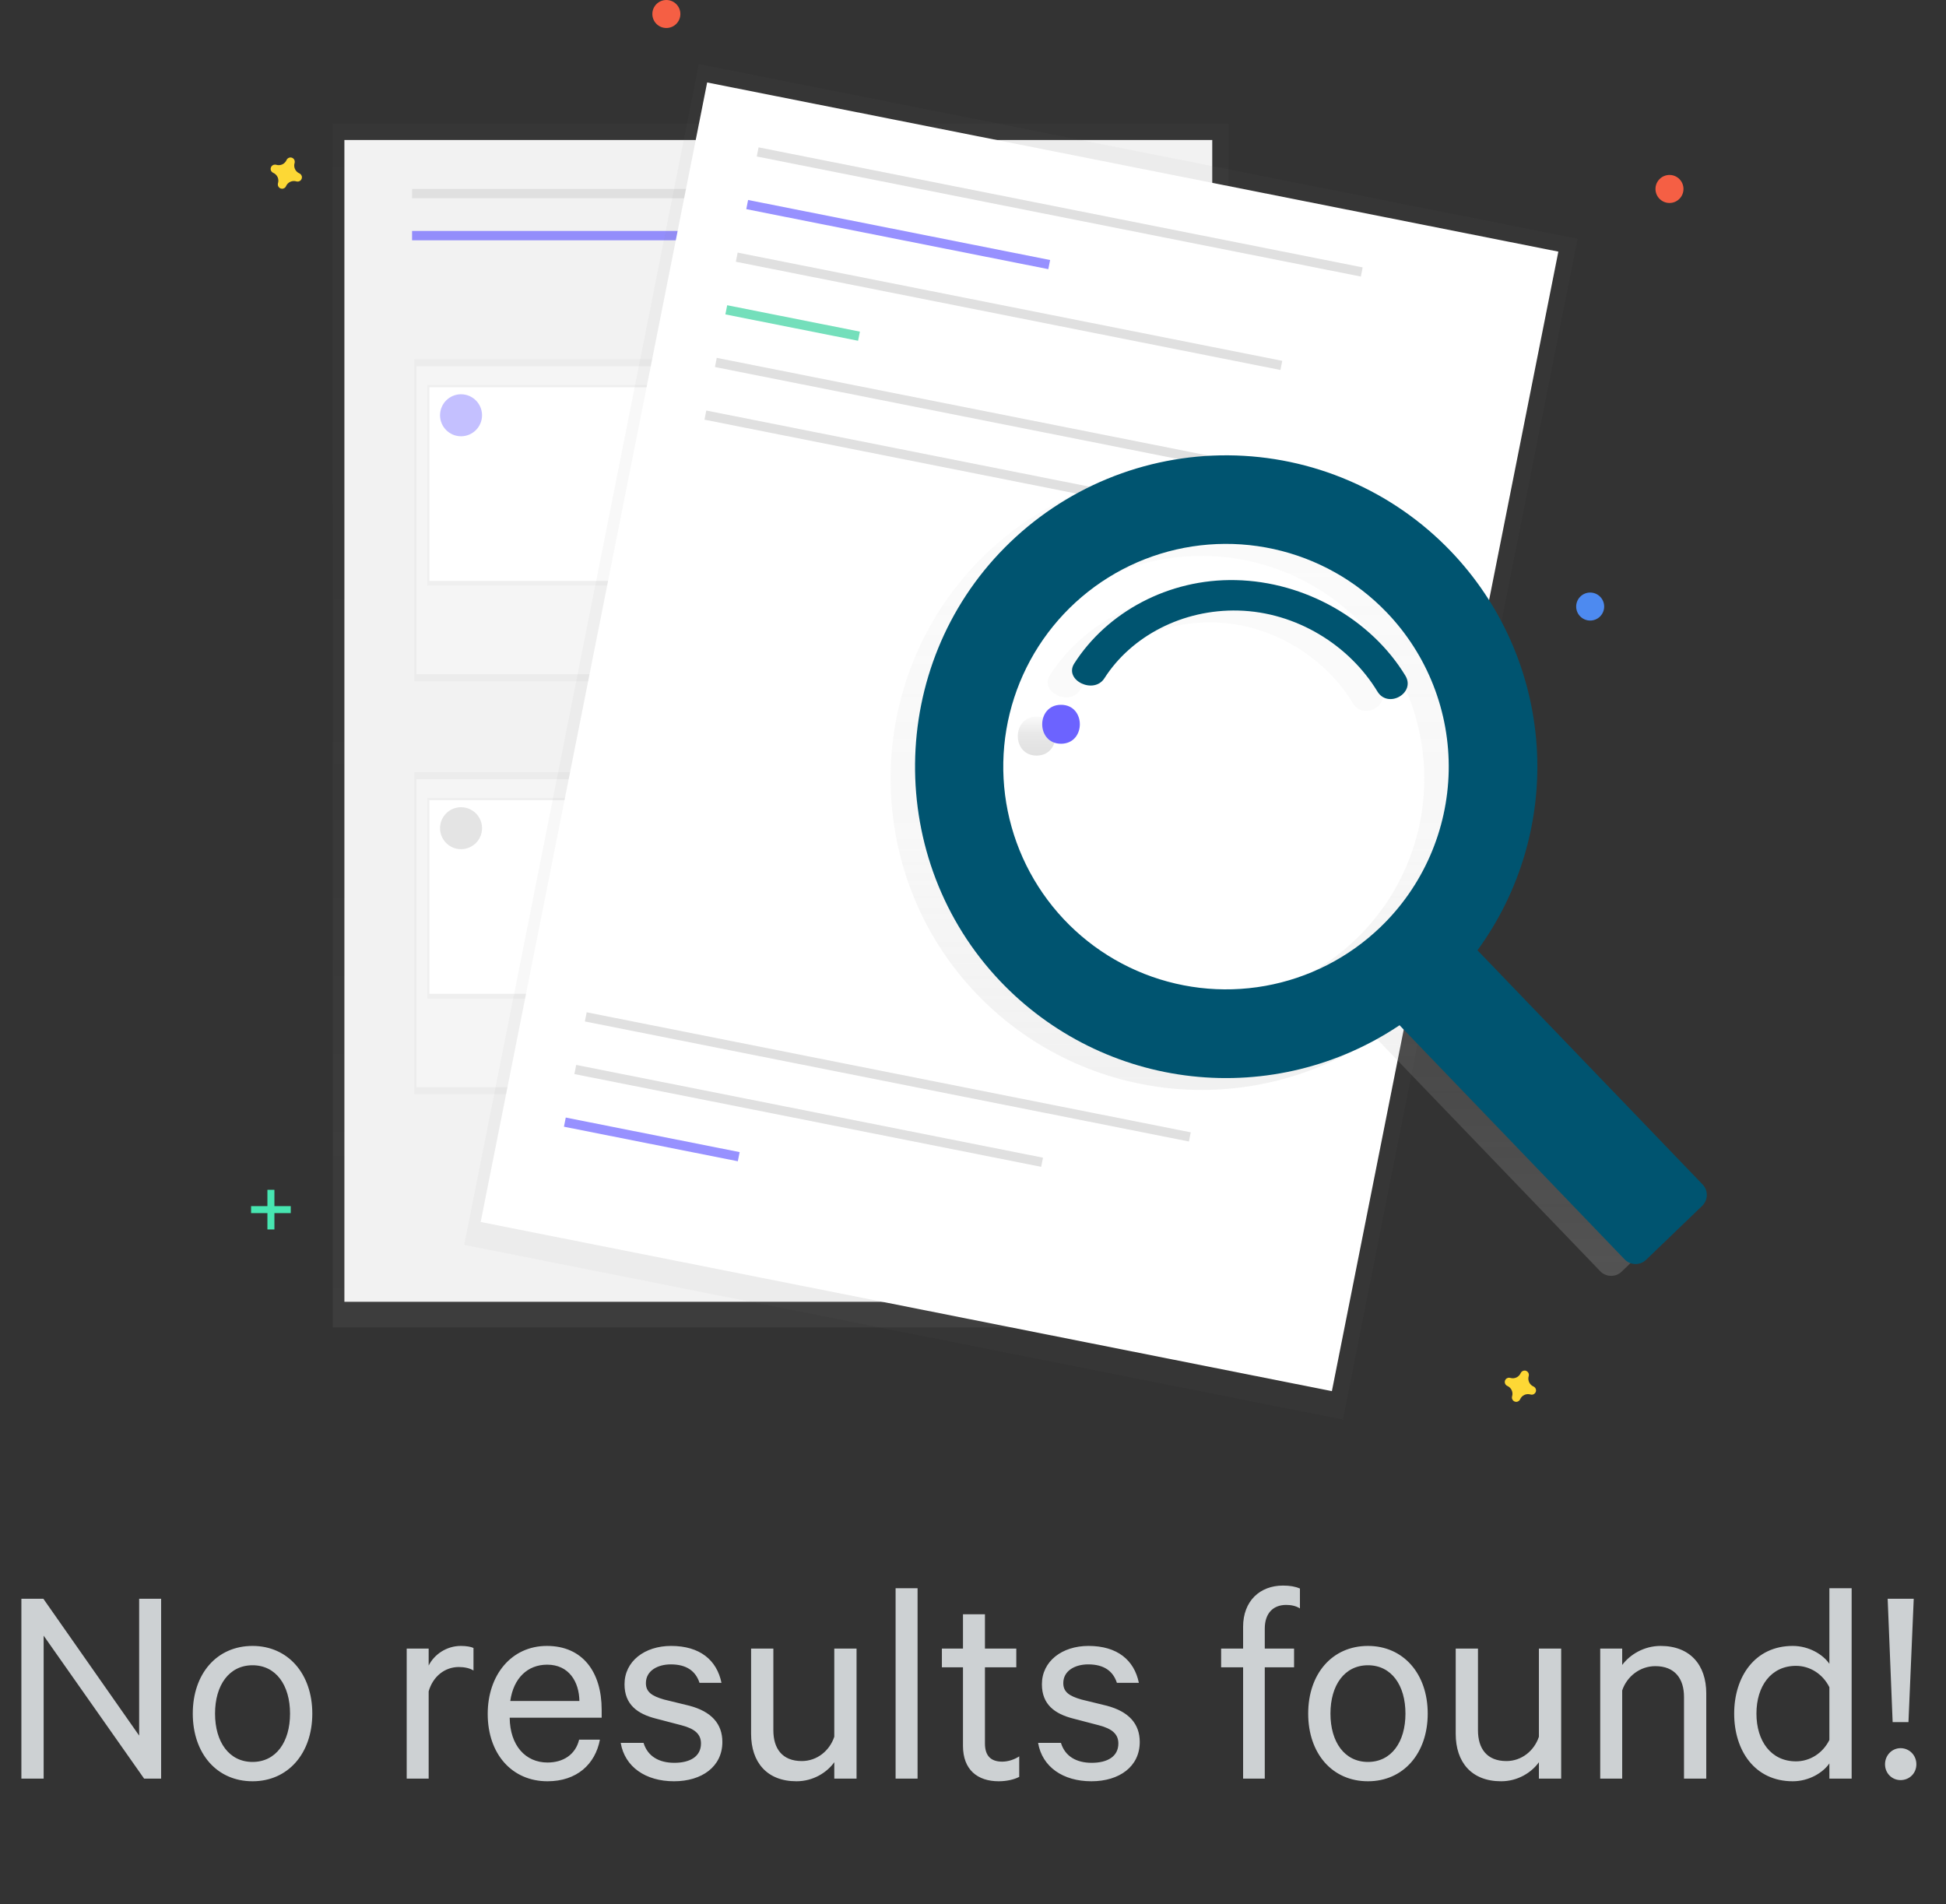<svg width="93" height="91" viewBox="0 0 93 91" fill="none" xmlns="http://www.w3.org/2000/svg">
<rect x="0" y="0" width="93" height="91" fill="#333333" stroke="none"/>
<path opacity="0.5" d="M58.714 5.908H15.902V63.438H58.714V5.908Z" fill="url(#paint0_linear)"/>
<path d="M57.934 6.69H16.459V62.212H57.934V6.69Z" fill="#F2F2F2"/>
<path d="M33.964 9.03H19.693V9.476H33.964V9.03Z" fill="#E0E0E0"/>
<path opacity="0.7" d="M33.964 11.037H19.693V11.483H33.964V11.037Z" fill="#6C63FF"/>
<path d="M50.352 9.03H36.082V9.476H50.352V9.03Z" fill="#E0E0E0"/>
<path d="M52.582 21.741H38.311V22.187H52.582V21.741Z" fill="#E0E0E0"/>
<path d="M52.917 22.967H38.646V23.413H52.917V22.967Z" fill="#E0E0E0"/>
<path d="M53.586 24.194H39.316V24.64H53.586V24.194Z" fill="#E0E0E0"/>
<path d="M52.582 41.474H38.311V41.92H52.582V41.474Z" fill="#E0E0E0"/>
<path d="M52.917 42.701H38.646V43.147H52.917V42.701Z" fill="#E0E0E0"/>
<path d="M53.586 43.927H39.316V44.373H53.586V43.927Z" fill="#E0E0E0"/>
<path opacity="0.5" d="M34.967 17.169H19.804V32.555H34.967V17.169Z" fill="url(#paint1_linear)"/>
<path d="M34.824 17.504H19.9V32.22H34.824V17.504Z" fill="#F5F5F5"/>
<path opacity="0.5" d="M34.346 18.396H20.426V27.984H34.346V18.396Z" fill="url(#paint2_linear)"/>
<path d="M34.249 18.507H20.521V27.761H34.249V18.507Z" fill="white"/>
<path opacity="0.4" d="M22.033 20.849C22.587 20.849 23.037 20.399 23.037 19.845C23.037 19.291 22.587 18.842 22.033 18.842C21.479 18.842 21.03 19.291 21.03 19.845C21.03 20.399 21.479 20.849 22.033 20.849Z" fill="#6C63FF"/>
<path opacity="0.5" d="M34.967 36.903H19.804V52.289H34.967V36.903Z" fill="url(#paint3_linear)"/>
<path d="M34.824 37.237H19.9V51.954H34.824V37.237Z" fill="#F5F5F5"/>
<path opacity="0.5" d="M34.346 38.13H20.426V47.718H34.346V38.13Z" fill="url(#paint4_linear)"/>
<path d="M34.249 38.241H20.521V47.495H34.249V38.241Z" fill="white"/>
<path opacity="0.4" d="M22.033 40.582C22.587 40.582 23.037 40.133 23.037 39.579C23.037 39.025 22.587 38.576 22.033 38.576C21.479 38.576 21.03 39.025 21.03 39.579C21.03 40.133 21.479 40.582 22.033 40.582Z" fill="#BDBDBD"/>
<path opacity="0.5" d="M33.4 3.066L22.187 59.492L64.177 67.837L75.391 11.411L33.4 3.066Z" fill="url(#paint5_linear)"/>
<path d="M33.795 3.941L22.972 58.398L63.651 66.482L74.474 12.025L33.795 3.941Z" fill="white"/>
<path d="M65.122 12.779L36.253 7.042L36.166 7.479L65.035 13.216L65.122 12.779Z" fill="#E0E0E0"/>
<path d="M56.907 54.114L28.038 48.377L27.951 48.815L56.82 54.552L56.907 54.114Z" fill="#E0E0E0"/>
<path d="M49.845 55.325L27.537 50.892L27.45 51.329L49.758 55.762L49.845 55.325Z" fill="#E0E0E0"/>
<path opacity="0.7" d="M35.348 55.059L27.038 53.407L26.951 53.845L35.261 55.496L35.348 55.059Z" fill="#6C63FF"/>
<path opacity="0.7" d="M50.186 12.426L35.752 9.557L35.665 9.995L50.099 12.863L50.186 12.426Z" fill="#6C63FF"/>
<path d="M61.279 17.244L35.253 12.072L35.166 12.509L61.192 17.681L61.279 17.244Z" fill="#E0E0E0"/>
<path opacity="0.7" d="M41.095 15.848L34.753 14.587L34.666 15.025L41.008 16.285L41.095 15.848Z" fill="#3AD29F"/>
<path d="M63.123 22.84L34.254 17.102L34.167 17.54L63.036 23.277L63.123 22.84Z" fill="#E0E0E0"/>
<path d="M62.623 25.356L33.754 19.619L33.667 20.056L62.537 25.793L62.623 25.356Z" fill="#E0E0E0"/>
<path d="M68.151 26.892C66.776 25.462 65.128 24.321 63.305 23.536C61.481 22.752 59.52 22.34 57.535 22.325C55.55 22.31 53.583 22.692 51.748 23.449C49.913 24.206 48.248 25.322 46.851 26.732C41.219 32.41 41.123 41.657 46.633 47.455C49.053 50.003 52.297 51.612 55.79 51.997C59.283 52.383 62.799 51.52 65.717 49.561L76.475 60.751C76.608 60.89 76.791 60.969 76.983 60.973C77.175 60.977 77.361 60.904 77.499 60.771L80.18 58.194C80.319 58.06 80.399 57.878 80.402 57.685C80.406 57.493 80.334 57.308 80.2 57.169L69.445 45.98C71.507 43.154 72.508 39.692 72.271 36.201C72.035 32.71 70.576 29.415 68.151 26.892ZM64.8 44.883C63.283 46.343 61.366 47.319 59.294 47.689C57.221 48.059 55.086 47.806 53.157 46.962C51.228 46.118 49.593 44.721 48.458 42.948C47.323 41.175 46.739 39.105 46.781 37C46.822 34.895 47.486 32.85 48.69 31.123C49.894 29.396 51.583 28.064 53.544 27.297C55.504 26.53 57.648 26.361 59.704 26.812C61.761 27.264 63.637 28.314 65.096 29.832C66.065 30.84 66.826 32.028 67.336 33.33C67.845 34.632 68.093 36.021 68.066 37.419C68.038 38.817 67.736 40.195 67.175 41.476C66.615 42.757 65.808 43.915 64.8 44.883Z" fill="url(#paint6_linear)"/>
<path d="M49.539 34.248C48.342 34.248 48.34 36.109 49.539 36.109C50.739 36.109 50.739 34.248 49.539 34.248Z" fill="url(#paint7_linear)"/>
<path d="M57.884 28.288C54.662 28.216 51.73 29.832 50.171 32.272C49.662 33.068 51.107 33.772 51.613 32.979C52.904 30.959 55.356 29.676 58.009 29.743C60.789 29.813 63.319 31.403 64.659 33.611C65.166 34.448 66.498 33.687 65.995 32.854C64.366 30.181 61.212 28.367 57.884 28.288Z" fill="url(#paint8_linear)"/>
<path d="M69.319 26.327C67.943 24.896 66.296 23.755 64.472 22.971C62.649 22.186 60.688 21.775 58.703 21.76C56.718 21.745 54.751 22.127 52.916 22.884C51.081 23.641 49.416 24.757 48.019 26.167C42.386 31.845 42.291 41.091 47.8 46.89C50.221 49.437 53.465 51.046 56.958 51.431C60.45 51.817 63.967 50.954 66.885 48.995L77.642 60.186C77.775 60.324 77.958 60.404 78.15 60.408C78.342 60.412 78.528 60.339 78.666 60.206L81.347 57.628C81.486 57.495 81.565 57.312 81.569 57.12C81.573 56.928 81.5 56.742 81.367 56.604L70.609 45.414C72.671 42.588 73.672 39.126 73.437 35.636C73.201 32.145 71.743 28.85 69.319 26.327ZM65.968 44.31C64.45 45.77 62.534 46.746 60.462 47.116C58.389 47.486 56.253 47.233 54.325 46.389C52.396 45.545 50.761 44.148 49.626 42.375C48.49 40.602 47.907 38.532 47.948 36.428C47.99 34.323 48.654 32.277 49.858 30.55C51.062 28.823 52.751 27.491 54.711 26.724C56.672 25.957 58.816 25.788 60.872 26.239C62.928 26.691 64.805 27.741 66.264 29.259C67.233 30.267 67.994 31.455 68.503 32.757C69.013 34.059 69.261 35.448 69.234 36.846C69.206 38.244 68.903 39.622 68.343 40.903C67.783 42.184 66.976 43.342 65.968 44.31Z" fill="#005470"/>
<path d="M50.706 33.682C49.509 33.682 49.507 35.543 50.706 35.543C51.906 35.543 51.906 33.682 50.706 33.682Z" fill="#6C63FF"/>
<path d="M59.052 27.723C55.83 27.651 52.898 29.267 51.339 31.707C50.83 32.503 52.274 33.207 52.78 32.414C54.071 30.394 56.524 29.111 59.177 29.178C61.957 29.248 64.487 30.838 65.826 33.045C66.334 33.883 67.666 33.122 67.163 32.289C65.531 29.609 62.381 27.795 59.052 27.723Z" fill="#005470"/>
<path d="M13.114 56.86H12.78V58.755H13.114V56.86Z" fill="#47E6B1"/>
<path d="M13.895 57.974V57.64H12V57.974H13.895Z" fill="#47E6B1"/>
<path d="M14.307 8.285C14.214 8.245 14.14 8.172 14.098 8.081C14.056 7.989 14.049 7.886 14.079 7.79C14.083 7.775 14.086 7.759 14.087 7.744C14.09 7.699 14.079 7.655 14.055 7.618C14.031 7.581 13.995 7.553 13.954 7.537C13.912 7.522 13.867 7.52 13.824 7.533C13.781 7.546 13.744 7.572 13.718 7.607C13.709 7.62 13.701 7.633 13.695 7.647C13.655 7.739 13.582 7.814 13.491 7.856C13.399 7.898 13.296 7.905 13.199 7.875C13.184 7.871 13.169 7.868 13.153 7.867C13.109 7.864 13.065 7.875 13.028 7.899C12.991 7.923 12.962 7.959 12.947 8C12.932 8.042 12.93 8.088 12.943 8.13C12.955 8.173 12.981 8.21 13.017 8.236C13.029 8.245 13.043 8.253 13.057 8.259C13.149 8.299 13.223 8.372 13.266 8.463C13.308 8.555 13.315 8.658 13.285 8.755C13.28 8.77 13.278 8.785 13.277 8.801C13.274 8.845 13.285 8.889 13.309 8.926C13.333 8.963 13.369 8.992 13.41 9.007C13.452 9.022 13.497 9.024 13.54 9.011C13.582 8.999 13.62 8.973 13.646 8.937C13.655 8.925 13.663 8.911 13.669 8.897C13.709 8.805 13.782 8.73 13.873 8.688C13.965 8.646 14.068 8.639 14.165 8.669C14.179 8.673 14.195 8.676 14.21 8.677C14.255 8.68 14.299 8.669 14.336 8.645C14.373 8.621 14.402 8.585 14.417 8.544C14.432 8.502 14.434 8.457 14.421 8.414C14.408 8.372 14.382 8.334 14.347 8.308C14.334 8.299 14.321 8.291 14.307 8.285Z" fill="#FDD835"/>
<path d="M73.285 66.259C73.193 66.219 73.119 66.146 73.077 66.054C73.035 65.963 73.028 65.859 73.057 65.763C73.062 65.748 73.065 65.733 73.066 65.717C73.069 65.673 73.057 65.629 73.033 65.592C73.009 65.555 72.974 65.526 72.932 65.511C72.89 65.495 72.845 65.494 72.802 65.507C72.76 65.519 72.723 65.545 72.696 65.581C72.687 65.593 72.679 65.607 72.673 65.621C72.633 65.713 72.56 65.787 72.469 65.829C72.378 65.871 72.274 65.879 72.178 65.849C72.163 65.844 72.147 65.841 72.132 65.841C72.088 65.837 72.044 65.849 72.007 65.873C71.969 65.897 71.941 65.933 71.925 65.974C71.91 66.016 71.909 66.061 71.921 66.104C71.934 66.146 71.96 66.183 71.996 66.21C72.008 66.219 72.021 66.227 72.036 66.233C72.128 66.273 72.202 66.346 72.244 66.437C72.286 66.528 72.293 66.632 72.264 66.728C72.259 66.743 72.256 66.759 72.255 66.774C72.252 66.818 72.263 66.862 72.288 66.9C72.312 66.937 72.347 66.965 72.389 66.981C72.43 66.996 72.476 66.998 72.518 66.985C72.561 66.972 72.598 66.946 72.625 66.911C72.634 66.898 72.641 66.885 72.647 66.871C72.688 66.778 72.76 66.704 72.852 66.662C72.943 66.62 73.047 66.613 73.143 66.642C73.158 66.647 73.173 66.65 73.189 66.651C73.233 66.654 73.277 66.643 73.314 66.618C73.352 66.594 73.38 66.559 73.395 66.517C73.411 66.476 73.412 66.43 73.4 66.388C73.387 66.345 73.361 66.308 73.325 66.281C73.313 66.272 73.299 66.265 73.285 66.259Z" fill="#FDD835"/>
<path d="M31.846 1.338C32.215 1.338 32.515 1.039 32.515 0.669C32.515 0.3 32.215 0 31.846 0C31.476 0 31.176 0.3 31.176 0.669C31.176 1.039 31.476 1.338 31.846 1.338Z" fill="#F55F44"/>
<path d="M79.785 9.7C80.155 9.7 80.454 9.4 80.454 9.03C80.454 8.661 80.155 8.361 79.785 8.361C79.416 8.361 79.116 8.661 79.116 9.03C79.116 9.4 79.416 9.7 79.785 9.7Z" fill="#F55F44"/>
<path d="M75.995 29.656C76.365 29.656 76.664 29.357 76.664 28.987C76.664 28.617 76.365 28.318 75.995 28.318C75.626 28.318 75.326 28.617 75.326 28.987C75.326 29.357 75.626 29.656 75.995 29.656Z" fill="#4D8AF0"/>
<path d="M7.7 76.404H6.65V82.942L2.072 76.404H1.022V85H2.086V78.168L6.888 85H7.7V76.404ZM14.925 81.892C14.925 79.988 13.763 78.658 12.069 78.658C10.361 78.658 9.213 79.988 9.213 81.892C9.213 83.796 10.361 85.126 12.069 85.126C13.763 85.126 14.925 83.796 14.925 81.892ZM13.861 81.892C13.861 83.25 13.189 84.202 12.069 84.202C10.949 84.202 10.277 83.25 10.277 81.892C10.277 80.534 10.949 79.582 12.069 79.582C13.189 79.582 13.861 80.534 13.861 81.892ZM22.628 78.756C22.516 78.7 22.292 78.658 22.026 78.658C21.34 78.658 20.752 79.064 20.486 79.596V78.784H19.436V85H20.486V80.828C20.696 80.1 21.27 79.666 21.928 79.666C22.194 79.666 22.46 79.722 22.628 79.834V78.756ZM27.676 83.138C27.508 83.838 26.934 84.23 26.164 84.23C25.114 84.23 24.372 83.418 24.358 82.088H28.754V81.71C28.754 79.904 27.844 78.658 26.136 78.658C24.442 78.658 23.308 80.044 23.308 81.906C23.308 83.824 24.47 85.126 26.164 85.126C27.564 85.126 28.446 84.314 28.67 83.138H27.676ZM26.15 79.554C27.186 79.554 27.676 80.366 27.69 81.29H24.386C24.54 80.198 25.212 79.554 26.15 79.554ZM29.664 83.292C29.86 84.44 30.854 85.126 32.212 85.126C33.542 85.126 34.522 84.426 34.522 83.25C34.522 82.382 34.004 81.794 32.94 81.514L31.736 81.22C31.148 81.052 30.868 80.856 30.868 80.436C30.868 79.834 31.442 79.54 32.058 79.54C32.814 79.54 33.248 79.862 33.43 80.422H34.48C34.256 79.33 33.444 78.658 32.072 78.658C30.812 78.658 29.846 79.386 29.846 80.492C29.846 81.458 30.462 81.906 31.344 82.13L32.576 82.452C33.22 82.62 33.5 82.886 33.5 83.32C33.5 83.95 32.968 84.244 32.226 84.244C31.498 84.244 30.952 83.936 30.756 83.292H29.664ZM40.935 78.784H39.871V82.998C39.647 83.67 39.045 84.16 38.317 84.16C37.379 84.16 36.959 83.558 36.959 82.69V78.784H35.895V82.858C35.895 84.216 36.651 85.126 38.065 85.126C38.863 85.126 39.521 84.706 39.871 84.216V85H40.935V78.784ZM43.851 75.9H42.801V85H43.851V75.9ZM46.021 83.432C46.021 84.58 46.721 85.126 47.729 85.126C48.107 85.126 48.471 85.042 48.709 84.916V83.936C48.499 84.076 48.191 84.188 47.897 84.188C47.365 84.188 47.071 83.922 47.071 83.32V79.68H48.569V78.784H47.071V77.146H46.021V78.784H45.013V79.68H46.021V83.432ZM49.611 83.292C49.807 84.44 50.801 85.126 52.159 85.126C53.489 85.126 54.469 84.426 54.469 83.25C54.469 82.382 53.951 81.794 52.887 81.514L51.683 81.22C51.095 81.052 50.815 80.856 50.815 80.436C50.815 79.834 51.389 79.54 52.005 79.54C52.761 79.54 53.195 79.862 53.377 80.422H54.427C54.203 79.33 53.391 78.658 52.019 78.658C50.759 78.658 49.793 79.386 49.793 80.492C49.793 81.458 50.409 81.906 51.291 82.13L52.523 82.452C53.167 82.62 53.447 82.886 53.447 83.32C53.447 83.95 52.915 84.244 52.173 84.244C51.445 84.244 50.899 83.936 50.703 83.292H49.611ZM62.124 75.914C61.886 75.816 61.648 75.774 61.312 75.774C60.22 75.774 59.408 76.502 59.408 77.748V78.784H58.358V79.68H59.408V85H60.444V79.68H61.844V78.784H60.444V77.832C60.444 77.09 60.85 76.698 61.466 76.698C61.69 76.698 61.928 76.74 62.124 76.866V75.914ZM68.231 81.892C68.231 79.988 67.069 78.658 65.375 78.658C63.667 78.658 62.519 79.988 62.519 81.892C62.519 83.796 63.667 85.126 65.375 85.126C67.069 85.126 68.231 83.796 68.231 81.892ZM67.167 81.892C67.167 83.25 66.495 84.202 65.375 84.202C64.255 84.202 63.583 83.25 63.583 81.892C63.583 80.534 64.255 79.582 65.375 79.582C66.495 79.582 67.167 80.534 67.167 81.892ZM74.609 78.784H73.545V82.998C73.321 83.67 72.719 84.16 71.991 84.16C71.053 84.16 70.633 83.558 70.633 82.69V78.784H69.569V82.858C69.569 84.216 70.325 85.126 71.739 85.126C72.537 85.126 73.195 84.706 73.545 84.216V85H74.609V78.784ZM76.475 85H77.525V80.786C77.749 80.114 78.379 79.624 79.107 79.624C80.045 79.624 80.479 80.226 80.479 81.094V85H81.543V80.926C81.543 79.568 80.773 78.658 79.359 78.658C78.561 78.658 77.889 79.078 77.525 79.568V78.784H76.475V85ZM87.427 85H88.491V75.9H87.427V79.512C87.119 79.064 86.447 78.658 85.677 78.658C83.857 78.658 82.877 80.142 82.877 81.892C82.877 83.656 83.857 85.126 85.677 85.126C86.447 85.126 87.119 84.72 87.427 84.272V85ZM87.427 83.152C87.105 83.796 86.489 84.174 85.831 84.174C84.641 84.174 83.941 83.208 83.941 81.892C83.941 80.576 84.641 79.61 85.831 79.61C86.489 79.61 87.105 79.988 87.427 80.632V83.152ZM90.086 84.314C90.086 84.748 90.422 85.07 90.828 85.07C91.248 85.07 91.584 84.748 91.584 84.314C91.584 83.88 91.248 83.544 90.828 83.544C90.422 83.544 90.086 83.88 90.086 84.314ZM90.45 82.298H91.206L91.458 76.404H90.212L90.45 82.298Z" fill="#CDD1D3"/>
<defs>
<linearGradient id="paint0_linear" x1="37.308" y1="63.438" x2="37.308" y2="5.908" gradientUnits="userSpaceOnUse">
<stop stop-color="#808080" stop-opacity="0.25"/>
<stop offset="0.54" stop-color="#808080" stop-opacity="0.12"/>
<stop offset="1" stop-color="#808080" stop-opacity="0.1"/>
</linearGradient>
<linearGradient id="paint1_linear" x1="4180.93" y1="6314.82" x2="4180.93" y2="3835.27" gradientUnits="userSpaceOnUse">
<stop stop-color="#808080" stop-opacity="0.25"/>
<stop offset="0.54" stop-color="#808080" stop-opacity="0.12"/>
<stop offset="1" stop-color="#808080" stop-opacity="0.1"/>
</linearGradient>
<linearGradient id="paint2_linear" x1="3840.42" y1="3483.83" x2="3840.42" y2="2520.92" gradientUnits="userSpaceOnUse">
<stop stop-color="#808080" stop-opacity="0.25"/>
<stop offset="0.54" stop-color="#808080" stop-opacity="0.12"/>
<stop offset="1" stop-color="#808080" stop-opacity="0.1"/>
</linearGradient>
<linearGradient id="paint3_linear" x1="4180.93" y1="9514.92" x2="4180.93" y2="7035.37" gradientUnits="userSpaceOnUse">
<stop stop-color="#808080" stop-opacity="0.25"/>
<stop offset="0.54" stop-color="#808080" stop-opacity="0.12"/>
<stop offset="1" stop-color="#808080" stop-opacity="0.1"/>
</linearGradient>
<linearGradient id="paint4_linear" x1="3840.42" y1="5485.47" x2="3840.42" y2="4522.56" gradientUnits="userSpaceOnUse">
<stop stop-color="#808080" stop-opacity="0.25"/>
<stop offset="0.54" stop-color="#808080" stop-opacity="0.12"/>
<stop offset="1" stop-color="#808080" stop-opacity="0.1"/>
</linearGradient>
<linearGradient id="paint5_linear" x1="32495.8" y1="39894.3" x2="37524.4" y2="14590.8" gradientUnits="userSpaceOnUse">
<stop stop-color="#808080" stop-opacity="0.25"/>
<stop offset="0.54" stop-color="#808080" stop-opacity="0.12"/>
<stop offset="1" stop-color="#808080" stop-opacity="0.1"/>
</linearGradient>
<linearGradient id="paint6_linear" x1="61.483" y1="60.974" x2="61.483" y2="22.325" gradientUnits="userSpaceOnUse">
<stop stop-color="#B3B3B3" stop-opacity="0.25"/>
<stop offset="0.54" stop-color="#B3B3B3" stop-opacity="0.1"/>
<stop offset="1" stop-color="#B3B3B3" stop-opacity="0.05"/>
</linearGradient>
<linearGradient id="paint7_linear" x1="49.539" y1="36.108" x2="49.539" y2="34.248" gradientUnits="userSpaceOnUse">
<stop stop-opacity="0.12"/>
<stop offset="0.55" stop-opacity="0.09"/>
<stop offset="1" stop-opacity="0.02"/>
</linearGradient>
<linearGradient id="paint8_linear" x1="12482.8" y1="2785.48" x2="12482.8" y2="2446.58" gradientUnits="userSpaceOnUse">
<stop stop-opacity="0.12"/>
<stop offset="0.55" stop-opacity="0.09"/>
<stop offset="1" stop-opacity="0.02"/>
</linearGradient>
</defs>
</svg>
